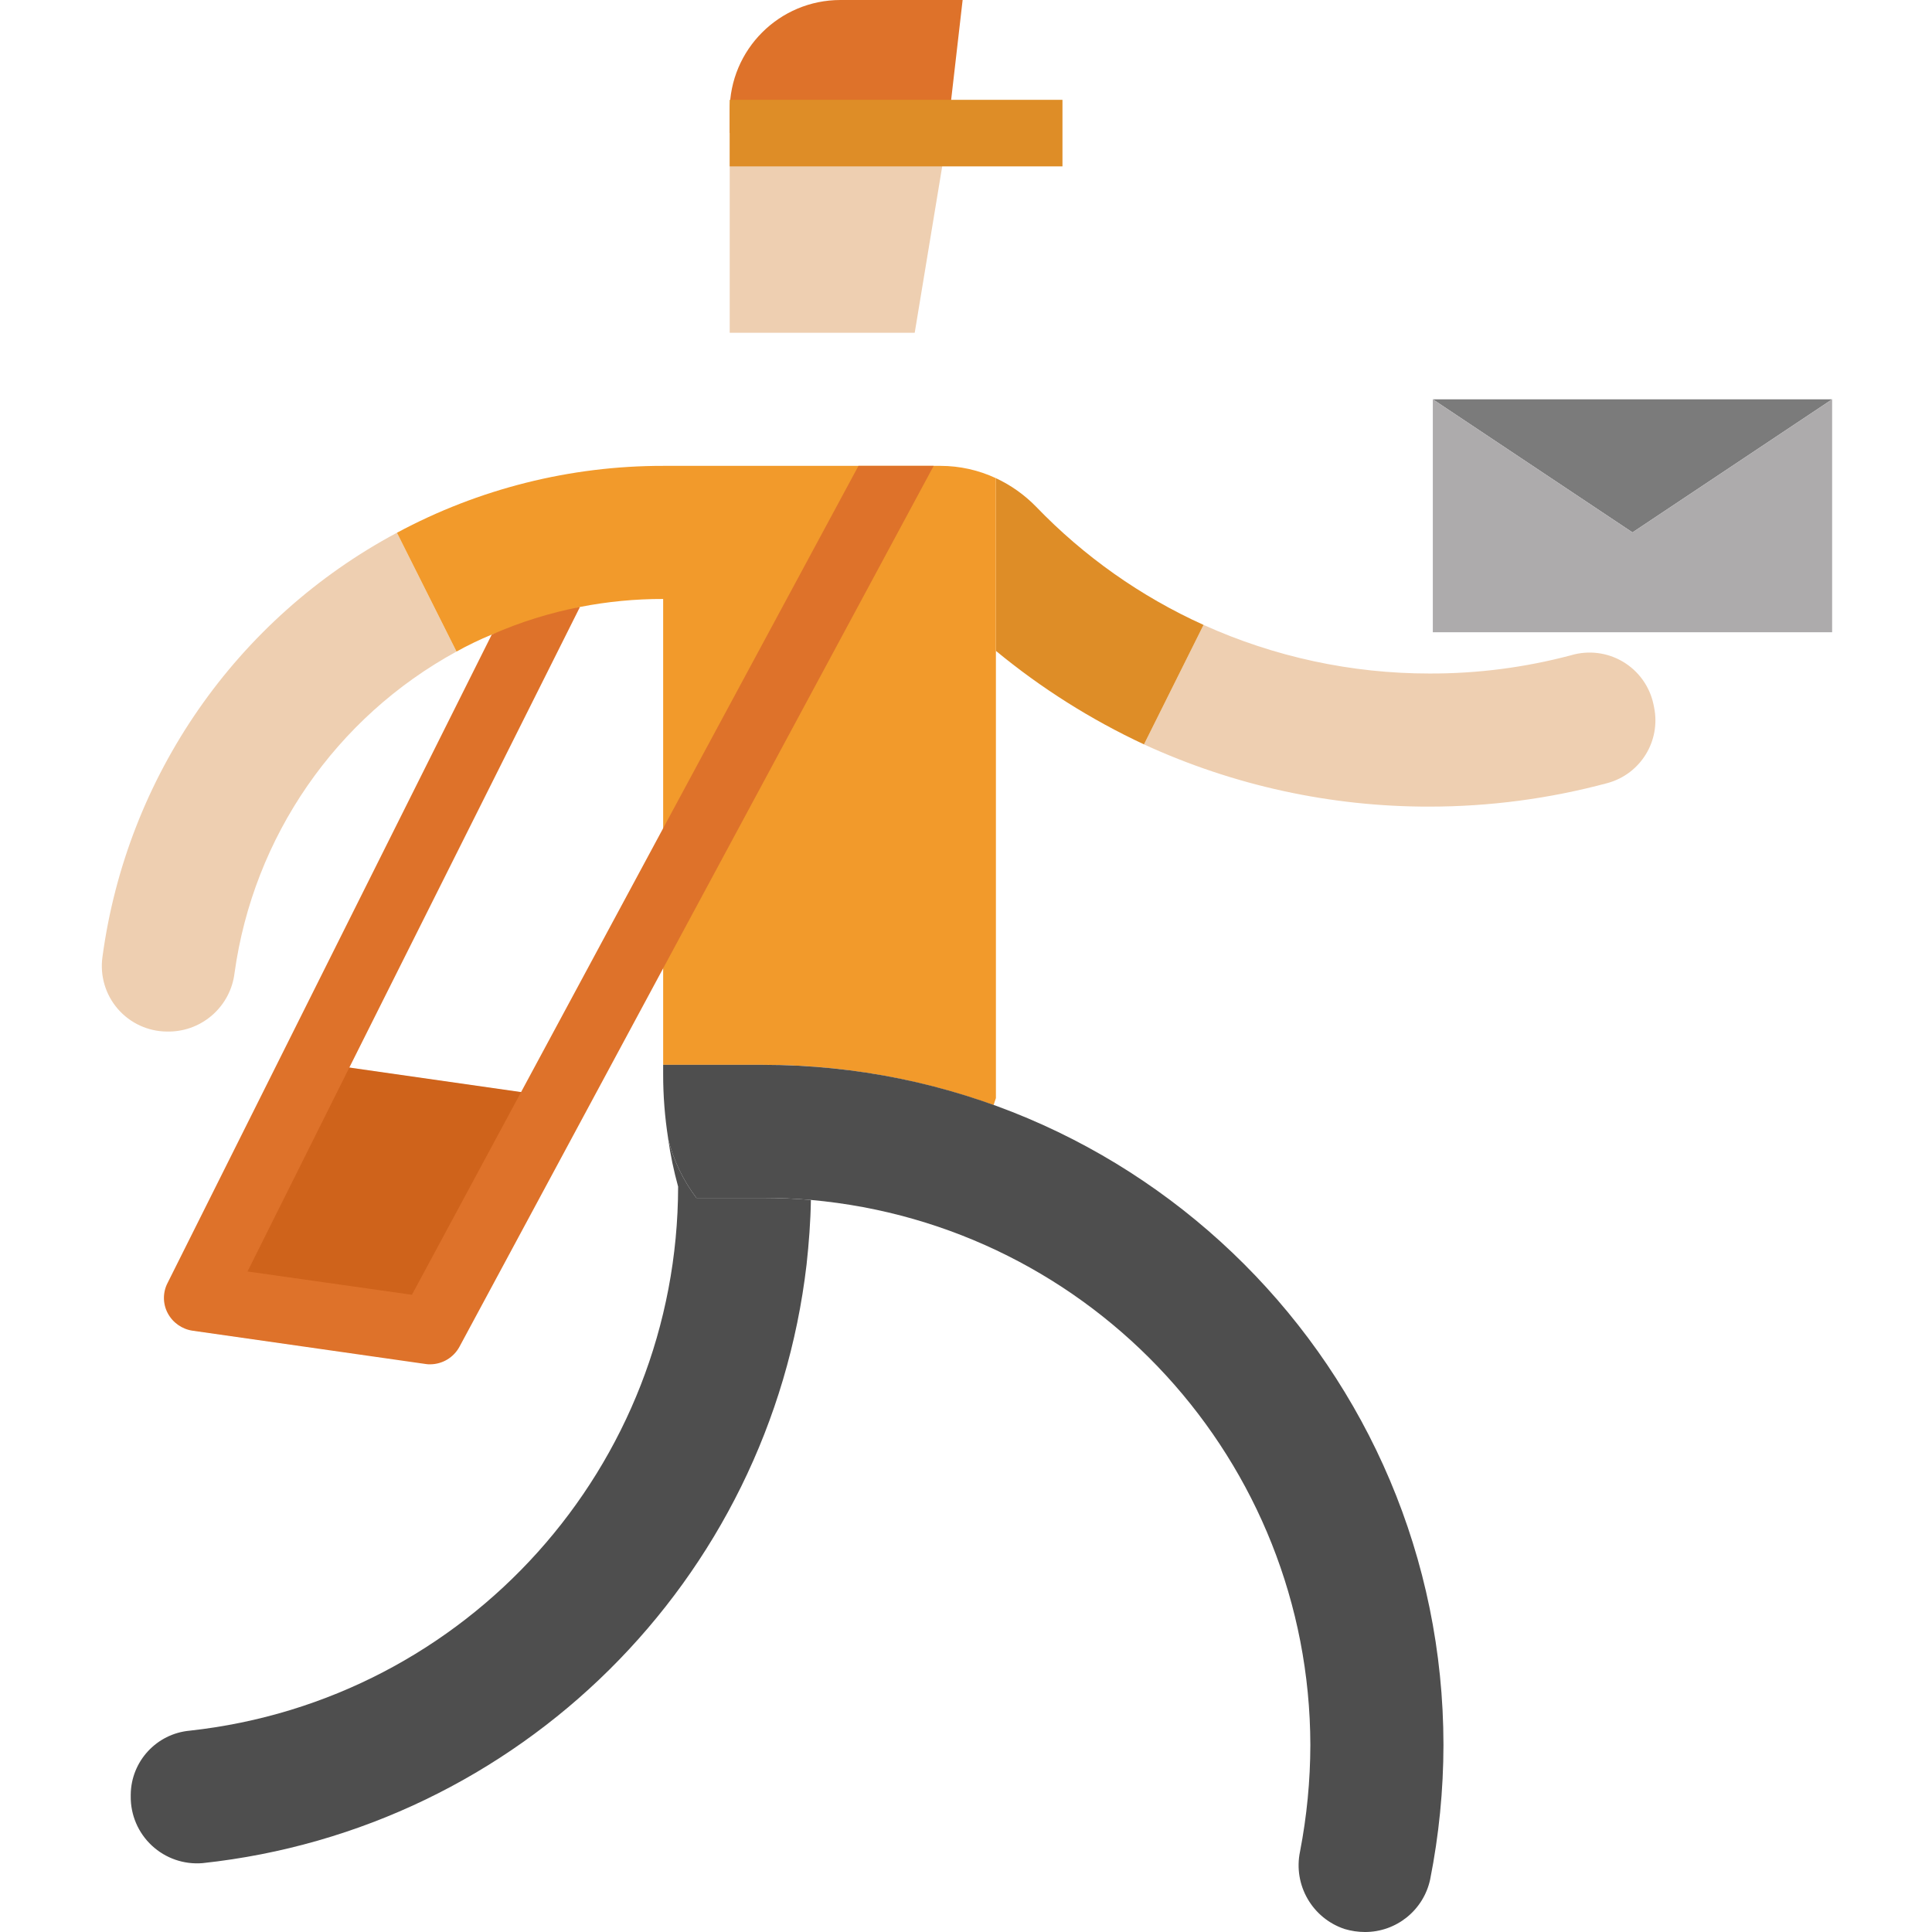 <svg height="464pt" viewBox="-24 0 464 464.48" width="464pt" xmlns="http://www.w3.org/2000/svg"><path d="m207.191 0-3.68 32h-52.32v-5.359c-.008-14.715 11.926-26.645 26.637-26.641zm0 0" fill="#de722a"/><path d="m203.512 32-.32 2.48-7.52 45.52h-44.48v-48zm0 0" fill="#eecfb1"/><path d="m151.191 24h80v16h-80zm0 0" fill="#de8d27"/><path d="m373.43 170.078c1.633 8.035-3.223 15.961-11.121 18.16-13.98 3.77-28.398 5.68-42.879 5.684-23.695.047-47.113-5.059-68.641-14.961l14.32-28.723c17.07 7.715 35.59 11.695 54.32 11.684 11.504.039 22.965-1.441 34.082-4.402 4.184-1.227 8.691-.656 12.441 1.574 3.746 2.23 6.398 5.922 7.316 10.188zm0 0" fill="#eecfb1"/><path d="m71.191 128.078 14.32 28.562c-29.027 15.852-48.824 44.52-53.363 77.281-.957 7.926-7.613 13.938-15.598 14.078h-.641c-4.543-.023-8.852-2.008-11.824-5.438-2.973-3.434-4.32-7.984-3.695-12.484 5.836-43.402 32.176-81.352 70.801-102zm0 0" fill="#eecfb1"/><path d="m265.109 150.238-14.32 28.723c-12.766-5.961-24.727-13.516-35.598-22.48v-41.52c3.617 1.688 6.895 4.016 9.68 6.879 11.488 11.934 25.145 21.574 40.238 28.398zm0 0" fill="#de8d27"/><path d="m215.191 114.961v149.039l-.562 1.68c-17.781-6.406-36.539-9.684-55.438-9.68h-24v-112c-6.715-.012-13.414.633-20 1.922l-21.203 6.637c-2.898 1.199-5.73 2.562-8.477 4.082l-14.32-28.562c19.672-10.574 41.664-16.102 64-16.078h66.719c4.59.008 9.121 1.02 13.281 2.961zm0 0" fill="#f29a2b"/><path d="m170.711 288.48c-3.734-.32-7.574-.48-11.52-.48h-16c-3.211-4.234-5.527-9.082-6.801-14.238v-.082c-.801-5.105-1.203-10.27-1.199-15.441v-2.238h24c90.32 0 163.555 73.199 163.598 163.52-.016 10.852-1.086 21.676-3.199 32.32-1.586 7.387-8.125 12.656-15.68 12.641-1.652-.004-3.297-.246-4.879-.719-7.793-2.586-12.406-10.605-10.723-18.641 1.629-8.438 2.461-17.008 2.48-25.602-.148-68.148-52.203-124.953-120.078-131.039zm0 0" fill="#4e4e4e"/><path d="m170.711 288.48c-.082 5.199-.48 10.398-1.039 15.52-8.852 75.996-69.133 135.742-145.203 143.922-4.477.379-8.91-1.152-12.199-4.215-3.293-3.062-5.137-7.371-5.078-11.867v-.398c.082-7.992 6.199-14.629 14.16-15.363 66.758-7.297 117.348-63.641 117.438-130.797-1.043-3.785-1.848-7.633-2.398-11.52 1.273 5.156 3.59 10.004 6.801 14.238h16c3.891 0 7.73.16 11.52.48zm0 0" fill="#4e4e4e"/><path d="m416.23 96-48 32-48-32zm0 0" fill="#7b7b7b"/><path d="m416.23 96v56h-96v-56l48 32zm0 0" fill="#adabac"/><path d="m109.512 263.762-30.32 56.238-56-8 28.797-57.602 3.203 1.602zm0 0" fill="#cf631b"/><path d="m200.23 112-65.039 120.801-48.961 90.961c-1.395 2.594-4.094 4.219-7.039 4.238-.375.012-.754-.012-1.121-.078l-56-8c-2.562-.371-4.793-1.949-6-4.242-1.199-2.277-1.199-5 0-7.281l77.918-155.84c6.801-2.988 13.91-5.215 21.203-6.637l-55.441 110.719-24.48 49.039 39.52 5.602 26.242-48.723 34.16-63.438 46.957-87.121zm0 0" fill="#de722a"/></svg>